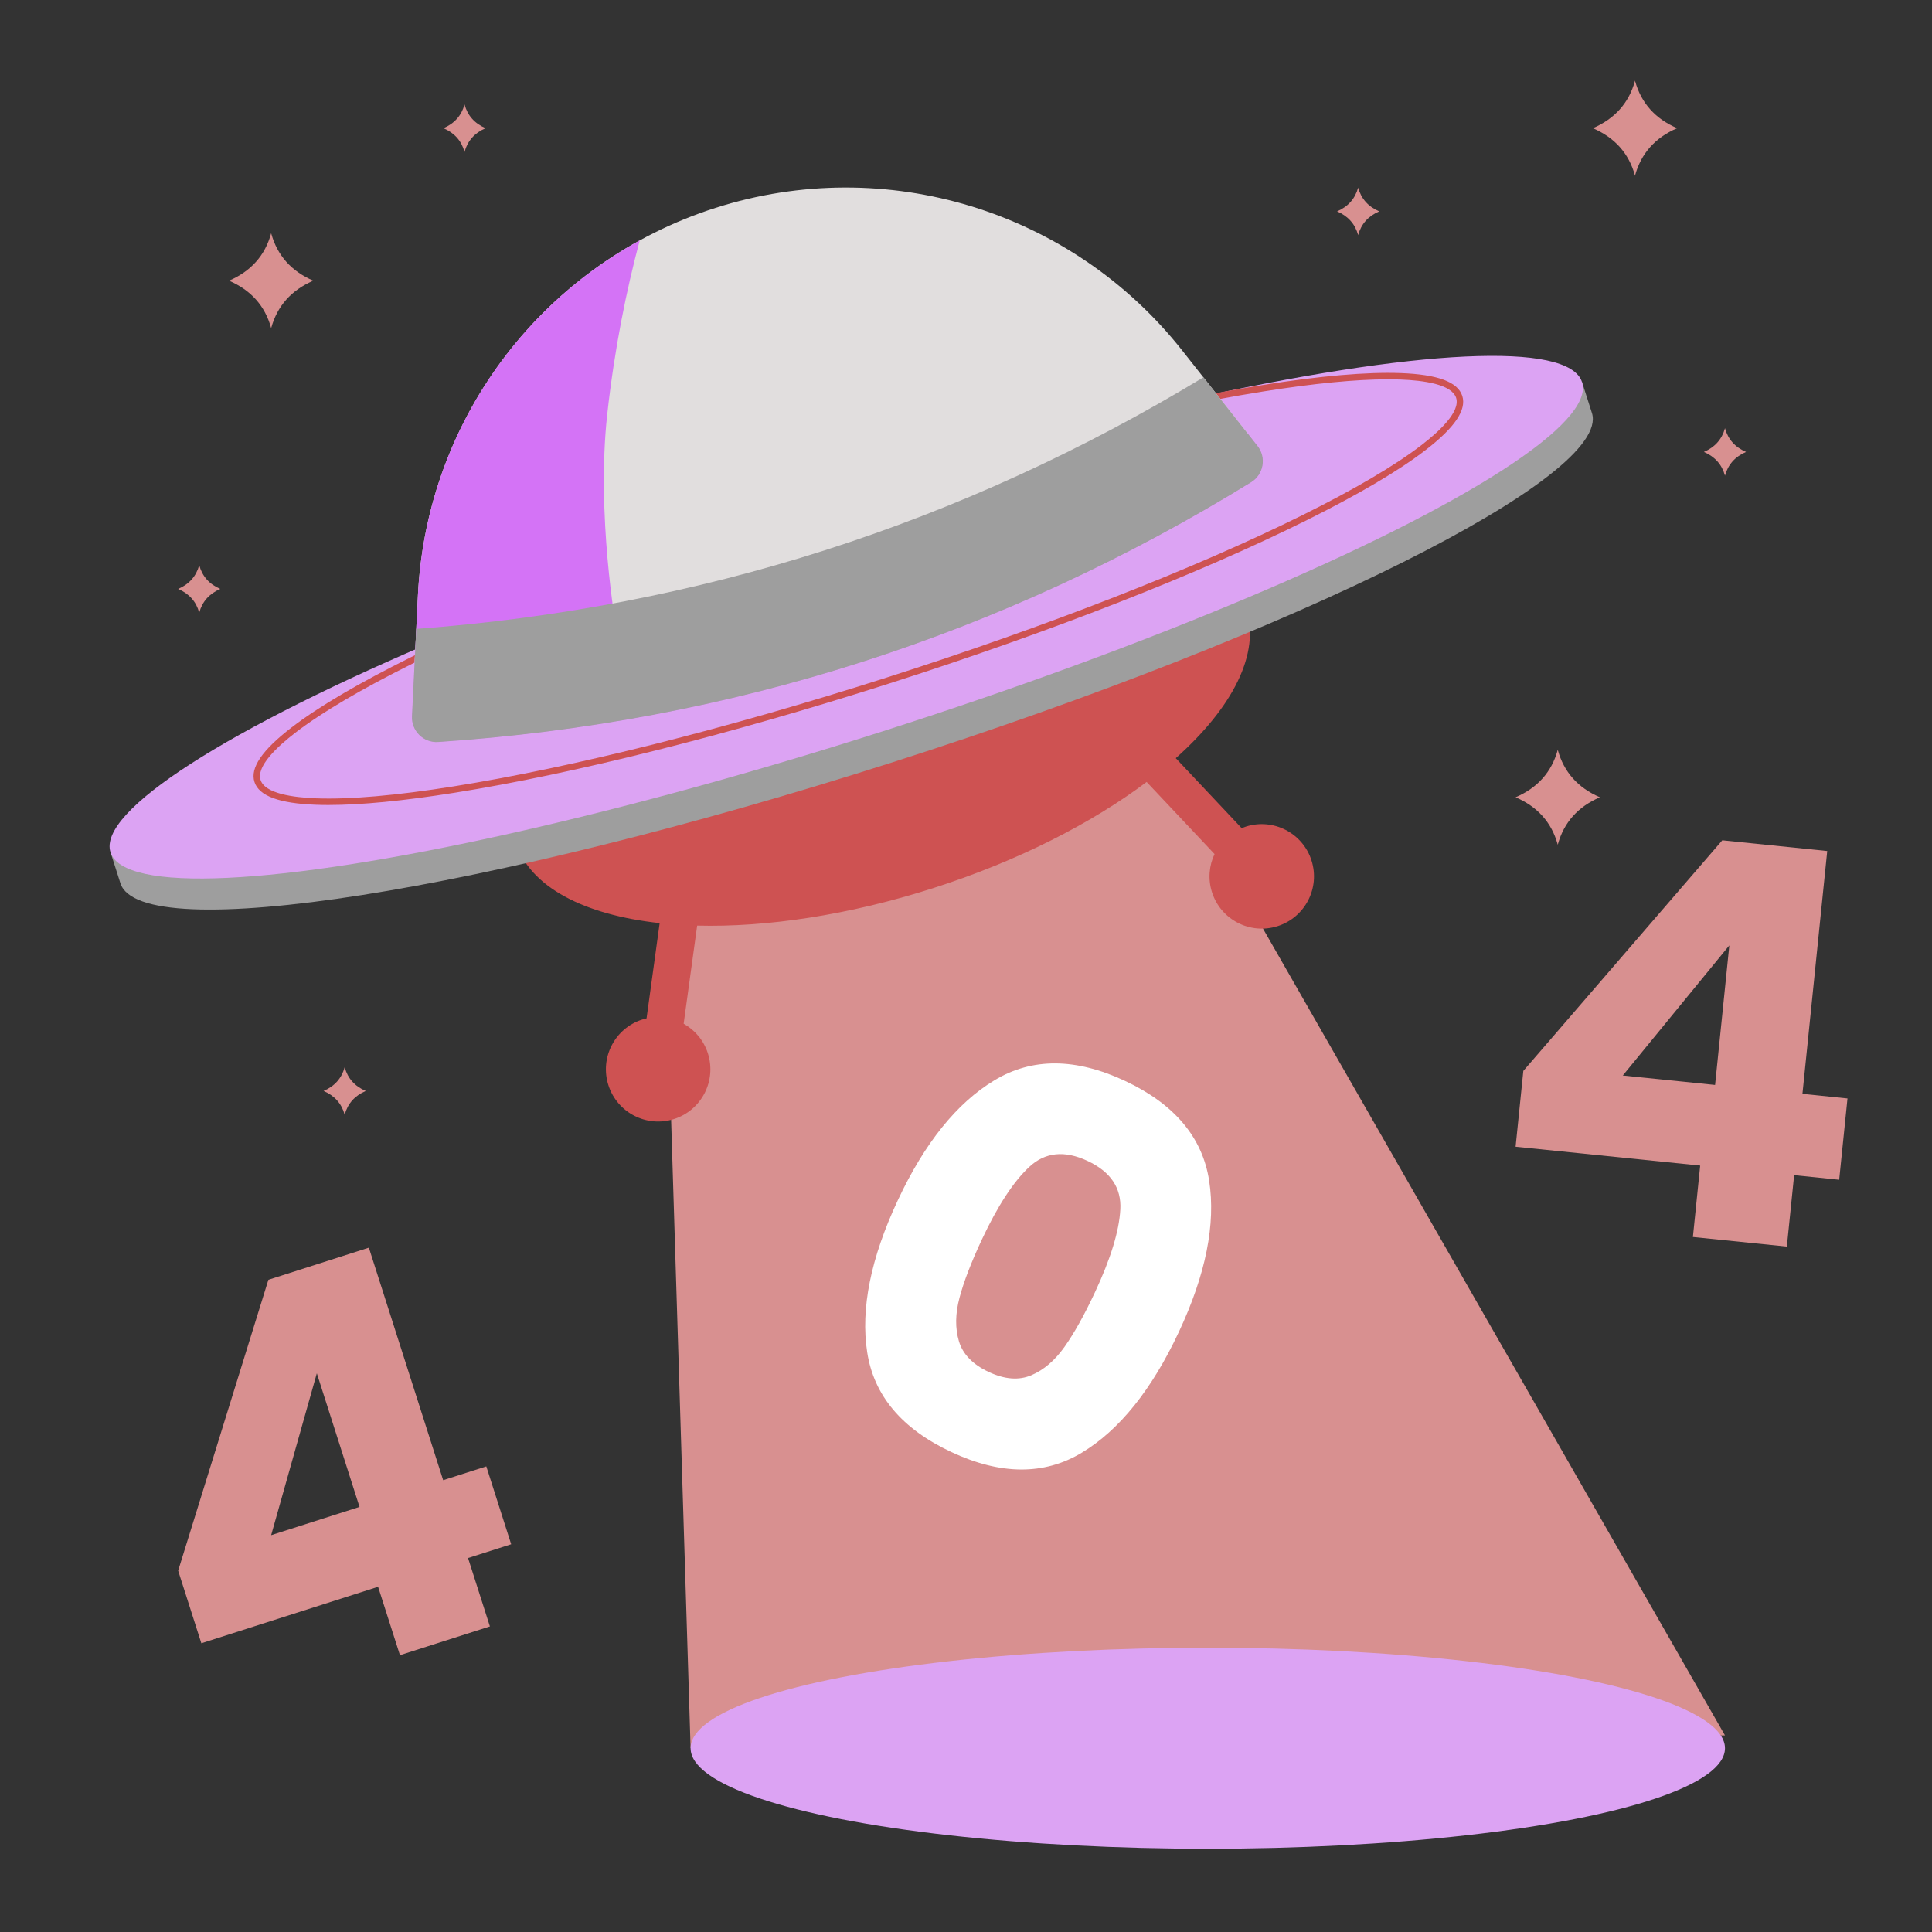 <svg id="SvgjsSvg1686" width="550" height="550" xmlns="http://www.w3.org/2000/svg" version="1.1" xmlns:xlink="http://www.w3.org/1999/xlink" xmlns:svgjs="http://svgjs.com/svgjs"><rect width="100%" height="100%" fill="#333333" stroke="none"/><defs id="SvgjsDefs1687"></defs><g id="SvgjsG1688"><svg xmlns="http://www.w3.org/2000/svg" viewBox="0 0 3000 3000" width="550" height="550"><polygon fill="#d89090" points="2678.54 2694.73 1685.6 960.72 1023.84 1149.03 1072.35 2714.63 2678.54 2694.73" class="colorb5e6f7 svgShape"></polygon><path fill="#ce5252" d="m2036.5,1336.13c-13.64-42.67-59.28-66.2-101.94-52.57-2.22.71-4.37,1.52-6.49,2.4l-102.34-108.67c88.33-78.7,131.8-162.4,109.44-232.36-44.65-139.71-334.88-171.79-648.24-71.64s-531.19,294.59-486.54,434.3c22.36,69.97,106.31,112.94,223.92,125.83l-20.35,147.88c-2.23.51-4.46,1.1-6.68,1.8-42.67,13.64-66.2,59.28-52.57,101.94,13.64,42.67,59.28,66.2,101.94,52.57,42.67-13.64,66.2-59.28,52.56-101.94-6.51-20.38-20.33-36.37-37.63-46.06l20.97-152.35c106.96,2.76,234.48-15.97,366.07-58.03s246.34-100.74,331.88-165.02l105.44,111.96c-8.48,17.92-10.46,38.97-3.95,59.35,13.64,42.67,59.28,66.2,101.94,52.57s66.2-59.28,52.57-101.94Z" class="color001a3f svgShape"></path><path fill="#9e9e9e" d="m2413.89,606.82L214.3,1309.78l-42.67,13.64,15.38,48.14c31.27,97.86,568.13,13.71,1199.09-187.93,630.96-201.65,1117.11-444.44,1085.84-542.3l-15.38-48.14-42.67,13.64Z" class="color2f5584 svgShape"></path><ellipse cx="1314.1" cy="958.3" fill="#dca3f3" rx="1199.39" ry="186.01" transform="rotate(-17.72 1314.362 958.451)" class="color87b9f4 svgShape"></ellipse><path fill="#ce5252" d="m510.25,1249.99c-6.79,0-13.29-.11-19.53-.35-57.39-2.12-88.66-13.72-95.61-35.46-6.95-21.74,11.8-49.32,57.32-84.33,41.83-32.17,104.51-69.06,186.31-109.67,167.84-83.31,397.66-173.1,647.1-252.82,249.44-79.72,488.73-139.85,673.79-169.32,90.18-14.36,162.65-20.66,215.38-18.71,57.39,2.12,88.66,13.72,95.61,35.46,6.95,21.74-11.8,49.32-57.32,84.33-41.83,32.17-104.51,69.06-186.31,109.67-167.84,83.31-397.66,173.1-647.1,252.82-249.44,79.72-488.73,139.85-673.79,169.32-79.52,12.66-145.26,19.05-195.85,19.05Zm1645.19-660.99c-50.03,0-115.23,6.35-194.23,18.93-184.57,29.39-423.34,89.4-672.31,168.97-248.98,79.57-478.29,169.15-645.7,252.25-81.22,40.31-143.34,76.86-184.66,108.64-28.32,21.78-60.66,52.19-53.9,73.36,6.77,21.17,50.75,27.19,86.45,28.51,52.08,1.92,123.9-4.33,213.44-18.59,184.57-29.39,423.34-89.4,672.31-168.97,248.98-79.57,478.29-169.15,645.7-252.25,81.22-40.31,143.34-76.86,184.66-108.64,28.32-21.78,60.66-52.19,53.9-73.36-6.77-21.17-50.75-27.19-86.45-28.51-6.13-.23-12.53-.34-19.21-.34Z" class="color001a3f svgShape"></path><path fill="#e1dede" d="m1942.7,748.8c-387.48,238.51-808.22,372.97-1262.2,403.38-22.84,1.53-41.89-17.26-40.77-40.12l9.25-188.13c13.62-277.1,197.75-516.66,462.02-601.12h0c264.27-84.46,553.2,3.92,725,221.76l116.64,147.9c14.18,17.98,9.55,44.33-9.94,56.33Z" class="coloreaeaea svgShape"></path><path fill="#d473f6" d="m956.75,974.6s-31.04-175.29-13.88-330.84c11.42-103.5,30.11-194.33,50.49-270.47-200,109.73-332.89,316.82-344.38,550.63l-9.25,188.13c-1.12,22.87,17.93,41.65,40.77,40.12,453.99-30.41,874.72-164.87,1262.2-403.38,19.5-12,24.12-38.35,9.94-56.33l-14.99-19.01c-109.81,61.29-266.9,143.78-403.11,195.65-234.25,89.2-577.79,105.5-577.79,105.5Z" class="colorccc svgShape"></path><path fill="#9e9e9e" d="m1868.63,585.94c-376.23,227.77-783.65,357.97-1222.24,390.61l-6.66,135.51c-1.12,22.87,17.93,41.65,40.77,40.12,453.99-30.41,874.72-164.87,1262.2-403.38,19.5-12,24.12-38.36,9.94-56.33l-84.01-106.53Z" class="color2f5584 svgShape"></path><path fill="#d89090" d="M2108.97 291.55v-.36c-.02.06-.04.12-.05.18-.02-.06-.04-.12-.05-.18v.36c-4.71 17.09-15.6 29.31-32.67 36.66 17.07 7.35 27.96 19.57 32.67 36.66v.36c.02-.06.04-.12.05-.18.02.06.04.12.05.18v-.36c4.71-17.09 15.6-29.31 32.67-36.66-17.07-7.35-27.96-19.57-32.67-36.66zM2678.59 665.1v-.36c-.02.06-.04.12-.05.18-.02-.06-.04-.12-.05-.18v.36c-4.71 17.09-15.6 29.31-32.67 36.66 17.07 7.35 27.96 19.57 32.67 36.66v.36c.02-.06.04-.12.05-.18.02.06.04.12.05.18v-.36c4.71-17.09 15.6-29.31 32.67-36.66-17.07-7.35-27.96-19.57-32.67-36.66zM535.25 1657.37v-.36c-.02.06-.04.12-.05.18-.02-.06-.04-.12-.05-.18v.36c-4.71 17.09-15.6 29.31-32.67 36.66 17.07 7.35 27.96 19.57 32.67 36.66v.36c.02-.06.04-.12.05-.18.02.06.04.12.05.18v-.36c4.71-17.09 15.6-29.31 32.67-36.66-17.07-7.35-27.96-19.57-32.67-36.66zM721.37 162.39v-.36c-.02.06-.04.12-.05.18-.02-.06-.04-.12-.05-.18v.36c-4.71 17.09-15.6 29.31-32.67 36.66 17.07 7.35 27.96 19.57 32.67 36.66v.36c.02-.06.04-.12.05-.18.02.06.04.12.05.18v-.36c4.71-17.09 15.6-29.31 32.67-36.66-17.07-7.35-27.96-19.57-32.67-36.66zM309.41 877.83v-.36c-.02.06-.04.12-.05.18-.02-.06-.04-.12-.05-.18v.36c-4.71 17.09-15.6 29.31-32.67 36.66 17.07 7.35 27.96 19.57 32.67 36.66v.36c.02-.06.04-.12.05-.18.02.06.04.12.05.18v-.36c4.71-17.09 15.6-29.31 32.67-36.66-17.07-7.35-27.96-19.57-32.67-36.66zM421.16 362.54v-.73c-.03.13-.07.24-.1.37-.03-.13-.07-.24-.1-.37v.73c-9.42 34.17-31.2 58.62-65.34 73.32 34.14 14.7 55.91 39.15 65.34 73.32v.73c.03-.13.07-.24.1-.37.03.13.07.24.1.37v-.73c9.42-34.17 31.2-58.62 65.34-73.32-34.14-14.7-55.91-39.15-65.34-73.32zM2538.92 125.73v-.73c-.03.13-.07.24-.1.37-.03-.13-.07-.24-.1-.37v.73c-9.42 34.17-31.2 58.62-65.34 73.32 34.14 14.7 55.91 39.15 65.34 73.32v.73c.03-.13.07-.24.1-.37.03.13.07.24.1.37v-.73c9.42-34.17 31.2-58.62 65.34-73.32-34.14-14.7-55.91-39.15-65.34-73.32zM2418.96 1164.67v-.73c-.03.13-.07.24-.1.37-.03-.13-.07-.24-.1-.37v.73c-9.42 34.17-31.2 58.62-65.34 73.32 34.14 14.7 55.91 39.15 65.34 73.32v.73c.03-.13.07-.24.1-.37.03.13.07.24.1.37v-.73c9.42-34.17 31.2-58.62 65.34-73.32-34.14-14.7-55.91-39.15-65.34-73.32z" class="colorb5e6f7 svgShape"></path><ellipse cx="1875.45" cy="2714.63" fill="#dca3f3" rx="803.09" ry="156.08" class="color87b9f4 svgShape"></ellipse><path fill="#d89090" d="M312.66 2551.66l-36.02-112.72 140.12-451.69 156.01-49.86 115.38 361.03 66.98-21.41 38.63 120.89-66.98 21.41 33.94 106.19-139.68 44.64-33.94-106.19-274.45 87.71zm179.31-419.21l-70.92 251.33 137.23-43.86-66.31-207.47zM2353.41 1780.62l12.02-117.73 308.95-358.07 162.94 16.64-38.5 377.06 69.95 7.14-12.89 126.26-69.95-7.14-11.32 110.9-145.88-14.89 11.32-110.9-286.64-29.27zm331.89-312.63l-165.44 202.05 143.32 14.63 22.12-216.68z" class="colorb5e6f7 svgShape"></path><path fill="#ffffff" d="m1544.39,1677.32c58.42-35.14,125.95-34.76,202.58,1.12,76.62,35.88,120.14,87.5,130.58,154.88,10.43,67.37-5.21,145.6-46.9,234.64-42.18,90.08-92.49,152.69-150.92,187.83-58.44,35.13-125.96,34.76-202.58-1.12-76.63-35.88-120.16-87.51-130.58-154.88-10.44-67.38,5.45-146.11,47.63-236.19,41.69-89.04,91.75-151.15,150.19-186.28Zm195.25,200.79c1.82-33.55-15.13-58.69-50.85-75.42-35.72-16.73-65.9-13.65-90.49,9.23-24.61,22.89-49.15,60.47-73.63,112.76-16.49,35.21-28.06,65.3-34.7,90.28-6.65,24.98-6.97,47.56-.94,67.73,6.01,20.18,21.45,36.08,46.3,47.72,24.85,11.64,46.94,13.31,66.3,5.01,19.34-8.3,36.48-23,51.42-44.1,14.92-21.09,30.63-49.24,47.12-84.46,24.48-52.29,37.63-95.21,39.46-128.76Z" class="colorfff svgShape"></path></svg></g></svg>
